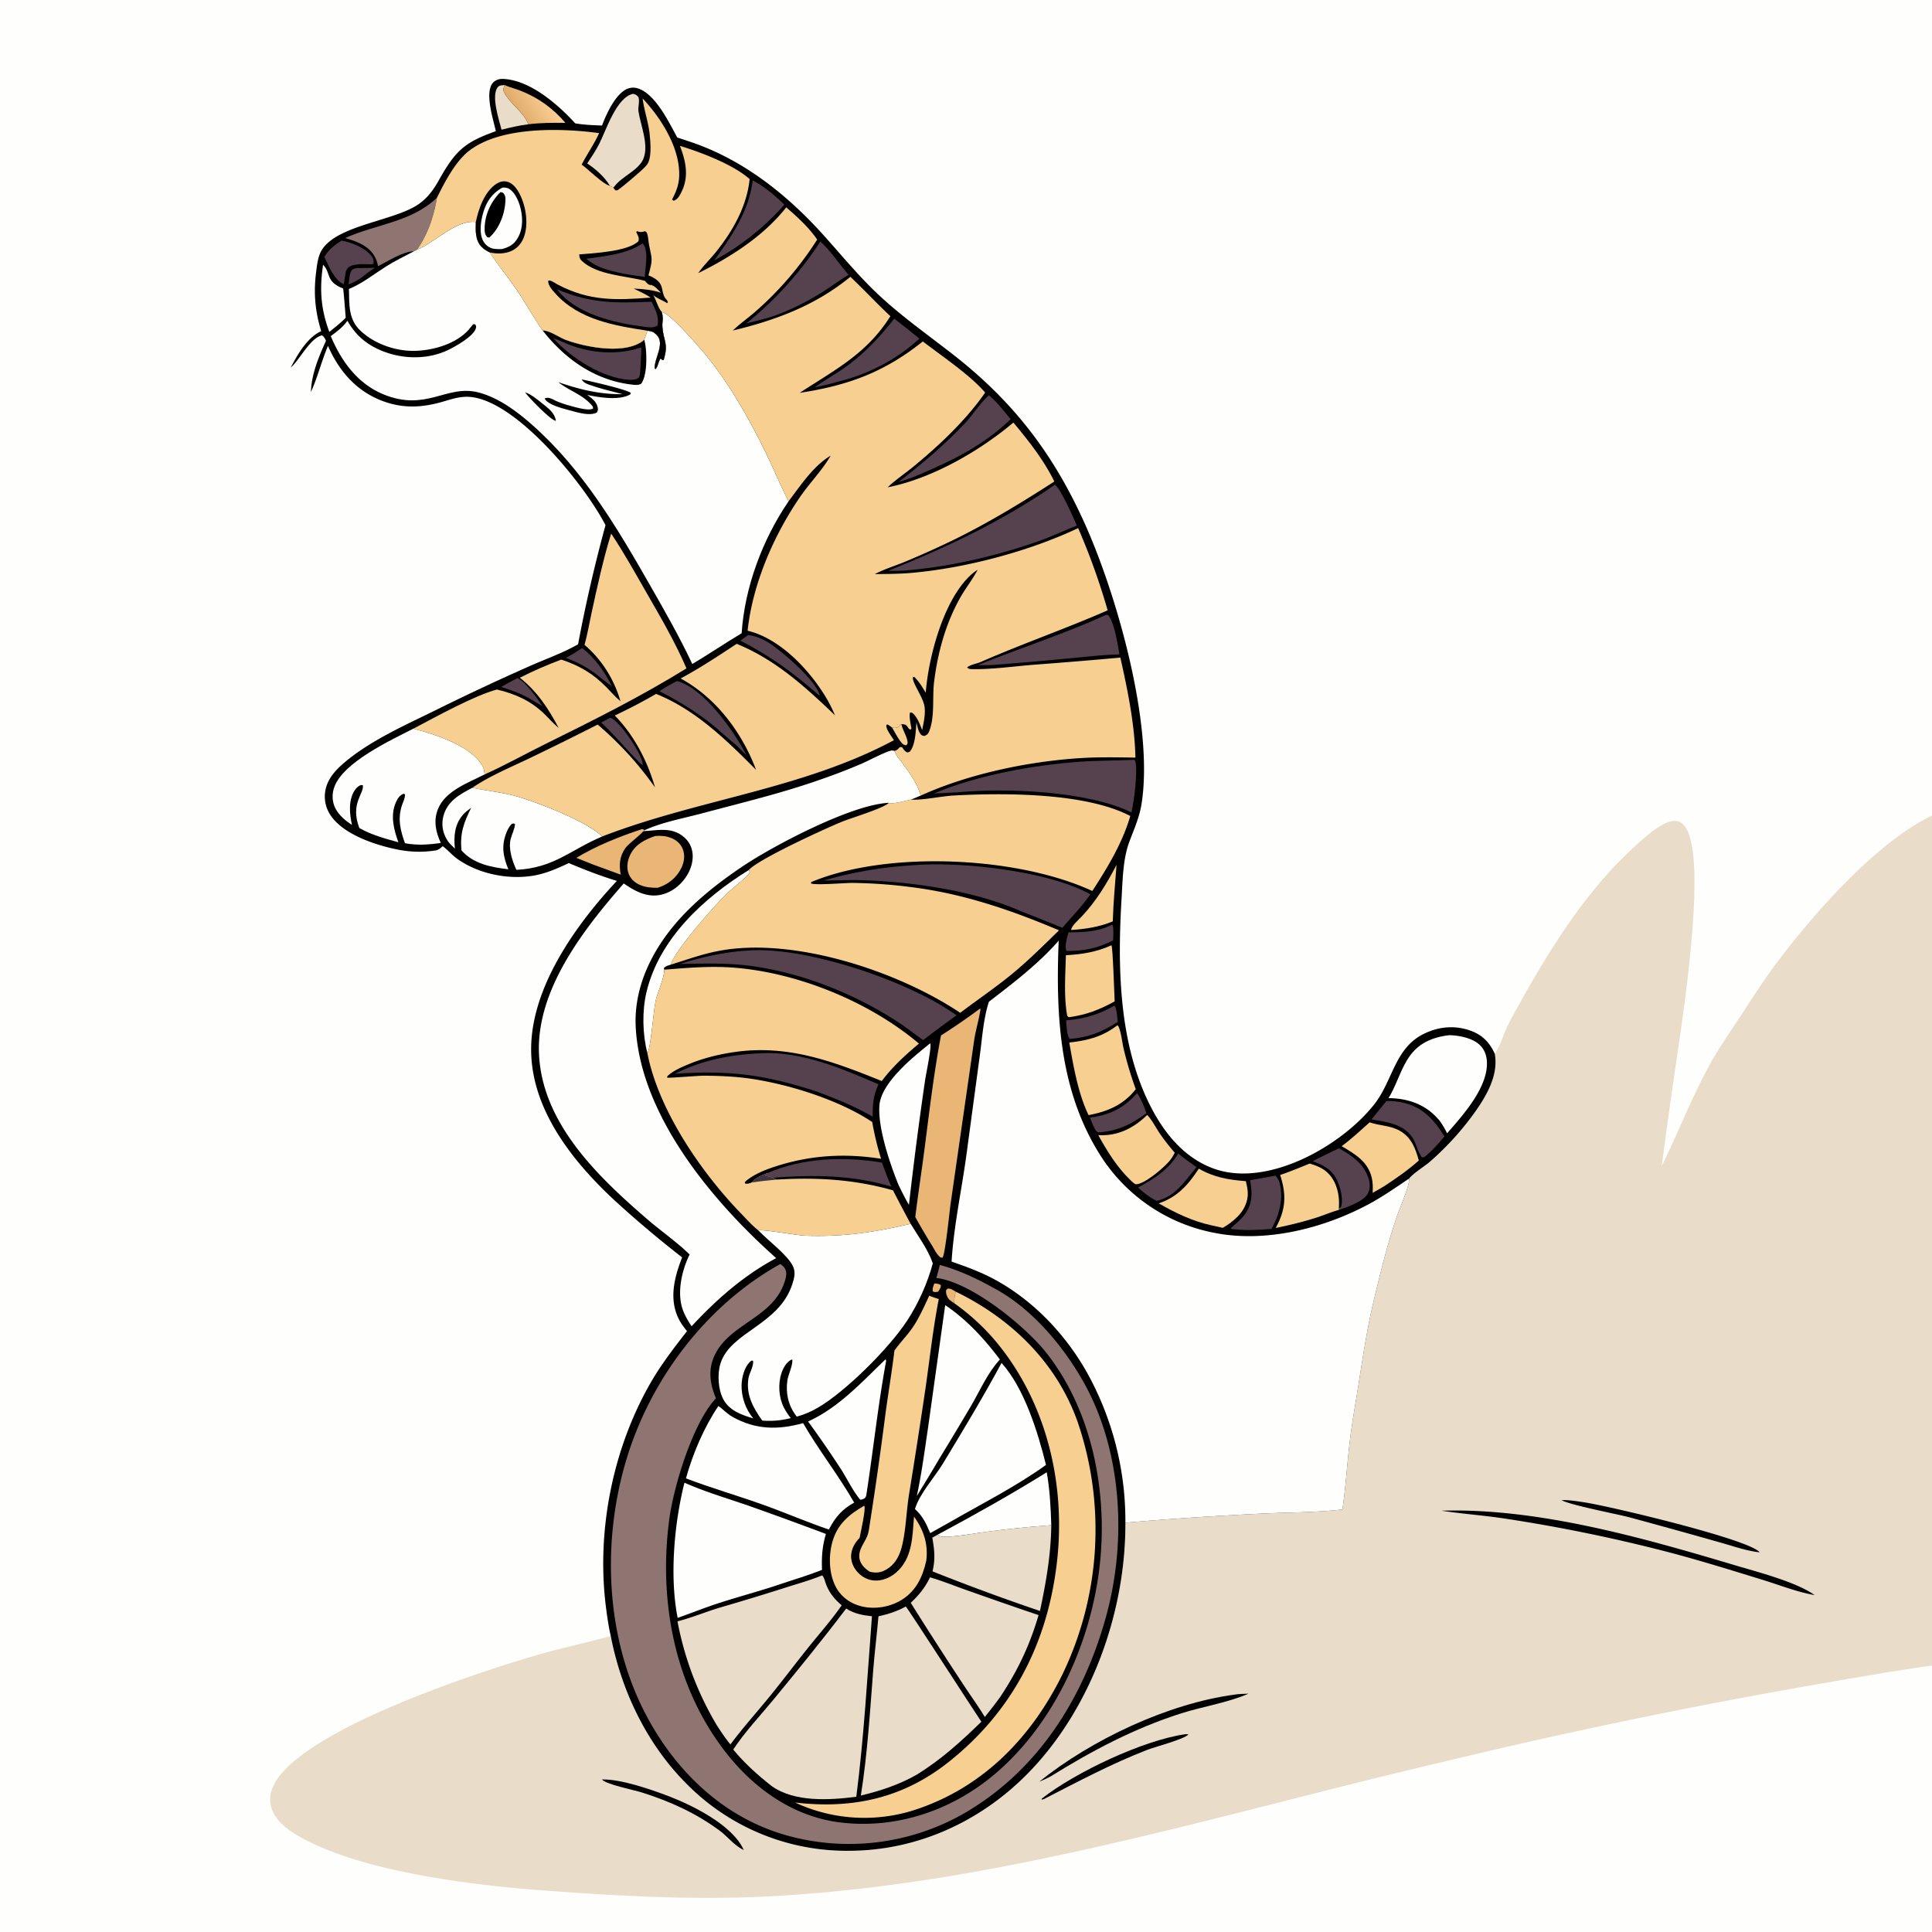 <svg version="1.1" xmlns="http://www.w3.org/2000/svg" style="display: block;" viewBox="0 0 2048 2048" width="1024" height="1024">
<rect x="0" y="0" width="2048" height="2048" fill="#808080" stroke="none"/>
<defs>
	<linearGradient id="Gradient1" gradientUnits="userSpaceOnUse" x1="551.675" y1="120.681" x2="577.325" y2="103.319">
		<stop class="stop0" offset="0" stop-opacity="1" stop-color="rgb(225,172,107)"/>
		<stop class="stop1" offset="1" stop-opacity="1" stop-color="rgb(249,206,147)"/>
	</linearGradient>
</defs>
<path transform="translate(0,0)" fill="rgb(254,254,252)" d="M 0 0 L 2048 0 L 2048 864.572 L 2048 1765.6 L 2048 2048 L 0 2048 L 0 0 z"/>
<path transform="translate(0,0)" fill="rgb(233,221,202)" d="M 1761.45 1236.17 C 1779.01 1200.52 1793.06 1163.81 1812.24 1128.81 C 1822.1 1110.81 1834.09 1093.63 1845.42 1076.51 C 1856.7 1059.46 1867.59 1042.02 1879.71 1025.55 C 1918.35 973.044 1988.26 892.784 2048 864.572 L 2048 1765.6 C 2007.15 1771.22 1966.48 1778.48 1925.85 1785.5 A 6231.27 6231.27 0 0 0 1527.49 1868.21 C 1289.33 1923.91 1053.8 1999.3 807.745 2010.57 C 731.02 2014.08 655.07 2009.72 578.594 2004.15 C 503.93 1998.73 394.901 1985.49 328.052 1952.5 C 312.7 1944.92 293.142 1933.91 287.702 1916.46 C 284.854 1907.32 286.774 1897.89 291.466 1889.73 C 324.425 1832.42 503.148 1773.79 568.399 1754.67 C 594.538 1747.01 621.211 1741.51 647.431 1734.28 C 658.665 1792.24 685.617 1848.7 727.568 1890.72 A 238.263 238.263 0 0 0 899.895 1961.91 C 971.498 1961.84 1038.2 1931.63 1088.38 1881.08 C 1156.23 1812.72 1193.37 1709.62 1192.95 1614.15 C 1240.85 1609.94 1289.38 1606.82 1337.41 1604.49 C 1365.71 1603.12 1394.92 1603.42 1423.02 1600.09 C 1426.6 1576.16 1427.98 1551.59 1430.89 1527.53 C 1433.31 1507.49 1436.95 1487.6 1440.08 1467.67 C 1444.79 1437.63 1449.28 1407.72 1456.38 1378.12 C 1463.4 1348.87 1470.6 1319.36 1480.24 1290.85 C 1483.43 1281.43 1494.09 1257.7 1493.81 1249.22 C 1498.69 1243.17 1509.69 1236.78 1515.95 1231.32 A 306.209 306.209 0 0 0 1564.51 1177.45 C 1576.68 1159.96 1588.46 1139.07 1584.55 1117.03 C 1589.94 1109.45 1593.01 1098.61 1596.88 1090.06 C 1600.46 1082.14 1604.84 1074.53 1609.04 1066.94 C 1641.83 1007.76 1680.05 946.093 1730.13 899.849 C 1739.49 891.198 1763.04 868.41 1776.92 870.268 C 1780.96 870.809 1783.73 872.883 1786.12 876.085 C 1811.68 910.382 1781.49 1092.43 1774.41 1142.34 A 7969.89 7969.89 0 0 0 1761.45 1236.17 z"/>
<path transform="translate(0,0)" fill="rgb(0,0,0)" d="M 1256.58 1838.34 C 1257.8 1838.18 1258.59 1838.35 1259.8 1838.57 C 1255.24 1843.73 1224.78 1851.56 1216.04 1854.95 C 1178.12 1869.65 1142.5 1888.66 1106.4 1907.19 L 1104.1 1907.66 L 1104.38 1906.57 C 1140.02 1878.58 1212.34 1844.45 1256.58 1838.34 z"/>
<path transform="translate(0,0)" fill="rgb(0,0,0)" d="M 638.124 1886.29 C 658.035 1885.83 689.199 1896.59 707.887 1903.68 C 733.535 1913.41 776.469 1934.44 788.415 1961.01 C 779.065 1957.15 771.279 1946.78 763.059 1940.7 C 737.73 1921.94 710.425 1909.6 680.499 1900.11 C 672.678 1897.62 641.745 1891.39 638.124 1886.29 z"/>
<path transform="translate(0,0)" fill="rgb(0,0,0)" d="M 1655.27 1590.27 C 1663.3 1589.85 1671.78 1591.4 1679.71 1592.58 C 1705.48 1596.42 1855.16 1631.9 1865.25 1645.51 C 1851.21 1644.08 1836.41 1638.64 1822.75 1634.9 A 7856.44 7856.44 0 0 0 1727.28 1608.43 C 1712.57 1604.59 1665.3 1595.63 1655.27 1590.27 z"/>
<path transform="translate(0,0)" fill="rgb(0,0,0)" d="M 1308.7 1796.36 C 1313.37 1795.53 1318.71 1795.65 1323.48 1795.34 C 1302.01 1804.82 1274.42 1809.1 1251.62 1816.39 C 1202.03 1832.25 1157.58 1855.82 1113.57 1883.14 C 1109.75 1885.27 1105.62 1886.91 1101.63 1888.68 C 1157.09 1844.07 1237.91 1805.9 1308.7 1796.36 z"/>
<path transform="translate(0,0)" fill="rgb(0,0,0)" d="M 1528.03 1601.42 C 1629.95 1598.21 1742.37 1630.34 1839.54 1659.35 C 1863.01 1666.35 1904.14 1676.89 1923.58 1690.87 C 1905.36 1687.71 1887 1680.42 1869.35 1674.98 C 1835.31 1664.49 1801.07 1653.82 1766.61 1644.83 A 1708.49 1708.49 0 0 0 1594.35 1609.62 C 1572.31 1606.32 1550.05 1604.74 1528.03 1601.42 z"/>
<path transform="translate(0,0)" fill="rgb(0,0,0)" d="M 525.626 139.068 C 522.818 127.057 518.82 114.217 518.666 101.831 C 518.605 96.968 519.454 90.291 523.41 86.875 C 526.471 84.233 529.945 83.46 533.927 83.686 C 562.412 85.303 591.494 110.786 609.756 130.756 C 619.115 132.357 628.7 132.736 638.173 133.057 C 642.637 121.152 651.108 102.686 662.082 95.662 C 665.988 93.163 670.641 92.234 675.163 93.424 C 694.411 98.487 709.085 129.754 717.953 145.774 C 725.918 148.371 733.917 150.935 741.748 153.916 C 792.615 173.277 835.785 208.165 871.991 248.177 C 891.29 269.505 908.99 291.363 929.94 311.192 C 955.376 335.266 983.843 355.062 1011.33 376.619 C 1074.85 426.421 1116.94 481.613 1150.03 555.319 C 1184.21 631.468 1223.26 768.955 1210.1 852.102 C 1207.82 866.531 1202.12 878.984 1197.07 892.517 C 1190.26 910.768 1190.03 933.741 1188.87 953.088 C 1184.68 1023.19 1185.84 1101.1 1216.33 1166.02 C 1231.04 1197.35 1253.17 1226.8 1286.83 1238.85 C 1343.87 1259.27 1421.92 1214.78 1456.71 1170.73 C 1476.83 1145.25 1478.31 1110.39 1510.45 1095.37 C 1526.16 1088.02 1543.01 1086.67 1559.39 1092.78 C 1571.83 1097.42 1579.08 1105.29 1584.55 1117.03 C 1588.46 1139.07 1576.68 1159.96 1564.51 1177.45 A 306.209 306.209 0 0 1 1515.95 1231.32 C 1509.69 1236.78 1498.69 1243.17 1493.81 1249.22 C 1494.09 1257.7 1483.43 1281.43 1480.24 1290.85 C 1470.6 1319.36 1463.4 1348.87 1456.38 1378.12 C 1449.28 1407.72 1444.79 1437.63 1440.08 1467.67 C 1436.95 1487.6 1433.31 1507.49 1430.89 1527.53 C 1427.98 1551.59 1426.6 1576.16 1423.02 1600.09 C 1394.92 1603.42 1365.71 1603.12 1337.41 1604.49 C 1289.38 1606.82 1240.85 1609.94 1192.95 1614.15 C 1193.37 1709.62 1156.23 1812.72 1088.38 1881.08 C 1038.2 1931.63 971.498 1961.84 899.895 1961.91 A 238.263 238.263 0 0 1 727.568 1890.72 C 685.617 1848.7 658.665 1792.24 647.431 1734.28 C 645.096 1724.02 643.568 1713.43 642.258 1702.99 C 632.169 1622.57 649.568 1534.89 690.326 1464.7 C 701.419 1445.6 714.752 1428.44 728.251 1411.02 C 724.281 1406.23 720.751 1401.26 718.27 1395.52 C 709.32 1374.8 715.329 1352.89 723.063 1332.87 A 1166.53 1166.53 0 0 1 651.397 1272.39 C 607.898 1231.98 564.938 1178.38 563.088 1116.52 C 561.07 1049.07 609.61 981.193 653.89 933.776 C 636.337 928.468 619.822 921.975 602.935 914.88 C 590.357 920.889 577.553 926.458 563.658 928.514 C 537.279 932.416 506.857 926.084 484.983 910.581 C 479.28 906.539 474.871 901.161 469.317 896.979 C 466.704 899.29 464.631 901.113 461.093 901.62 C 447.255 903.604 434.376 903.211 420.68 900.405 C 397.637 895.685 363.002 884.353 349.771 863.236 A 35.397 35.397 0 0 1 345.425 835.607 C 348.079 825.067 355.48 816.679 363.489 809.713 C 391.041 785.748 428.003 769.433 460.627 753.391 A 2548.11 2548.11 0 0 1 562.136 705.802 C 579.09 698.342 596.639 692.163 612.785 683.001 A 1602.01 1602.01 0 0 1 641.858 556.712 C 620.07 514.272 545.321 421.167 495.18 420.599 C 486.304 420.499 478.303 423.197 469.919 425.659 C 447.067 432.37 426.262 433.309 403.77 424.385 C 376.916 413.73 359.023 392.634 347.669 366.622 C 340.905 382.627 336.78 399.711 329.642 415.404 C 330.05 396.845 338.009 377.867 345.577 361.213 C 344.269 358.724 343.714 357.042 341.269 355.482 C 328.871 358.414 318.365 380.206 309.029 388.863 C 308.753 389.119 308.468 389.366 308.187 389.618 C 315.328 375.858 325.751 357.633 340.506 351.039 C 333.872 329.381 332.269 310.109 335.192 287.64 C 336.062 280.96 336.865 273.579 339.819 267.442 C 353.693 238.625 418.385 234.659 444.281 216.039 C 453.588 209.347 459.393 201.338 464.963 191.449 C 482.615 160.11 491.708 151.045 525.626 139.068 z"/>
<path transform="translate(0,0)" fill="rgb(234,182,118)" d="M 990.424 1360.47 C 992.99 1360.7 995.111 1360.72 997.312 1362.22 C 997.442 1365.27 996.054 1366.62 994.497 1369.2 C 992.239 1369.65 991.012 1370.04 988.886 1369 C 988.145 1365.69 989.368 1363.65 990.424 1360.47 z"/>
<path transform="translate(0,0)" fill="rgb(234,182,118)" d="M 1011.4 1381.36 C 1009.79 1380.28 1007.97 1379.19 1006.53 1377.89 C 1004.26 1375.81 1002.62 1371.59 1002.84 1368.5 C 1002.95 1367.03 1003.57 1366.9 1004.57 1365.98 C 1007.88 1365.69 1010.43 1367.66 1013.2 1369.24 C 1011.96 1373.36 1011.58 1377.07 1011.4 1381.36 z"/>
<path transform="translate(0,0)" fill="rgb(246,207,145)" d="M 945.628 771.223 C 946.582 771.389 948.12 771.703 949.055 771.644 C 952.265 771.442 953.423 769.654 955.494 767.575 L 955.969 769.442 C 957.371 774.776 962.878 783.329 961.987 788.472 L 960.58 790.09 C 958.076 789.788 956.994 788.955 955.38 786.975 C 951.624 782.369 948.645 776.365 945.628 771.223 z"/>
<path transform="translate(0,0)" fill="rgb(85,66,78)" d="M 377.101 284.389 C 383.845 283.968 390.686 284.053 397.446 283.929 C 392.215 287.042 387.5 290.908 382.701 294.635 C 378.415 297.588 374.289 299.53 369.503 301.449 C 370.226 297.519 370.18 292.015 371.772 288.392 C 373.155 285.244 374.003 285.396 377.101 284.389 z"/>
<path transform="translate(0,0)" fill="rgb(85,66,78)" d="M 548.395 718.798 C 556.53 722.014 569.939 740.731 575.004 748.457 C 571.195 746.409 567.486 744.105 563.745 741.931 C 553.6 735.629 542.664 731.773 531.336 728.214 C 536.885 724.875 542.708 721.901 548.395 718.798 z"/>
<path transform="translate(0,0)" fill="rgb(85,66,78)" d="M 617.015 686.957 C 630.776 697.267 640.924 712.249 648.649 727.414 L 639.459 720.708 C 626.648 709.736 615.656 703.345 599.929 697.354 C 605.906 694.3 611.417 690.64 617.015 686.957 z"/>
<path transform="translate(0,0)" fill="rgb(85,66,78)" d="M 646.923 760.837 C 650.968 762.138 655.961 767.924 658.901 771.198 C 665.31 778.334 681.87 802.131 681.309 811.248 L 678.931 809.369 C 664.569 795.238 652.186 779.667 637.225 765.893 L 646.923 760.837 z"/>
<path transform="translate(0,0)" fill="rgb(233,221,202)" d="M 531.648 137.506 C 529.018 127.093 520.398 101.515 527.588 92.479 C 529.485 90.095 532.264 90.466 535.003 90.204 C 534.096 92.894 532.864 94.518 534.166 97.237 C 540.371 110.191 554.698 118.033 560.083 131.741 C 550.471 132.971 541.021 135.09 531.648 137.506 z"/>
<path transform="translate(0,0)" fill="rgb(85,66,78)" d="M 793.094 673.178 C 801.204 674.163 808.09 677.139 814.951 681.42 C 828.742 690.025 865.343 721.592 869.028 737.199 L 867.231 736.239 C 838.591 711.399 818.494 696.863 784.881 679.05 L 793.094 673.178 z"/>
<path transform="translate(0,0)" fill="rgb(85,66,78)" d="M 1178.96 980.201 C 1180.97 982.301 1179.98 993.655 1179.93 996.918 C 1162.94 1005.27 1149.99 1008.01 1131.01 1008.08 L 1130.12 1007.3 C 1128.65 1001.6 1131.19 993.971 1132.61 988.352 C 1149.48 988.189 1163.57 987.863 1178.96 980.201 z"/>
<path transform="translate(0,0)" fill="rgb(85,66,78)" d="M 1181.22 1066.03 C 1181.28 1066.06 1181.35 1066.07 1181.39 1066.11 C 1183.89 1068.7 1184.33 1079.26 1184.9 1083.23 C 1167.64 1094.13 1154.45 1099.53 1134.06 1101.35 C 1130.54 1097.57 1130.68 1086.75 1130.1 1081.59 C 1148.81 1080.19 1164.98 1075.56 1181.22 1066.03 z"/>
<path transform="translate(0,0)" fill="rgb(85,66,78)" d="M 1205.47 1158.72 C 1209.54 1165.11 1213.02 1172.92 1215.27 1180.15 C 1198.15 1192.26 1185.85 1198.6 1164.76 1200.39 L 1162.5 1199.49 C 1159.15 1194.99 1157.47 1189.88 1155.5 1184.67 C 1176.16 1182.19 1191.64 1174.36 1205.47 1158.72 z"/>
<path transform="translate(0,0)" fill="rgb(254,254,252)" d="M 342.409 280.69 C 351.216 289.006 344.44 298.368 363.783 305.877 C 364.941 316.129 365.62 326.468 366.492 336.75 C 364.236 339.262 361.576 341.47 359.069 343.732 L 349.092 351.853 C 339.921 327.157 338.677 306.747 342.409 280.69 z"/>
<path transform="translate(0,0)" fill="url(#Gradient1)" d="M 535.003 90.204 L 536.675 90.922 C 541.306 92.867 546.251 94.001 550.941 95.826 C 570.511 103.439 585.622 114.347 599.361 130.205 C 586.371 130.133 572.983 130.083 560.083 131.741 C 554.698 118.033 540.371 110.191 534.166 97.237 C 532.864 94.518 534.096 92.894 535.003 90.204 z"/>
<path transform="translate(0,0)" fill="rgb(85,66,78)" d="M 362.062 255.031 C 372.749 256.949 386.831 262.536 393.827 271.432 C 395.908 274.078 396.379 276.231 395.941 279.596 C 394.128 280.314 394.854 280.238 392.961 280.19 C 387.736 280.06 382.494 279.688 377.296 280.522 C 373.474 281.136 369.813 282.072 367.668 285.531 C 367.328 286.08 367.019 286.648 366.694 287.206 L 364.37 301.436 C 353.53 295.798 349.005 282.739 343.818 272.27 C 348.763 264.33 354.324 259.954 362.062 255.031 z"/>
<path transform="translate(0,0)" fill="rgb(234,182,118)" d="M 680.437 878.936 C 681.542 878.914 680.742 878.881 682.772 879.544 C 681.943 883.118 666.556 893.875 662.965 898.935 C 656.756 907.684 656.066 916.939 657.99 927.196 L 628.71 916.46 L 610.967 909.357 C 632.534 896.335 656.576 886.812 680.437 878.936 z"/>
<path transform="translate(0,0)" fill="rgb(246,207,145)" d="M 1183.59 916.759 C 1182.09 936.74 1180.17 956.644 1179.61 976.683 C 1165.19 982.665 1151.07 984.775 1135.57 985.839 C 1135.06 982.206 1143.83 974.453 1146.41 971.752 C 1161.79 955.633 1173.36 936.415 1183.59 916.759 z"/>
<path transform="translate(0,0)" fill="rgb(85,66,78)" d="M 1248.98 1222.77 C 1255.05 1227.97 1261.89 1232.51 1268.35 1237.23 C 1256.25 1251.66 1245.98 1268.48 1226.21 1272.96 C 1218.84 1269.5 1212.33 1264.28 1206.3 1258.88 C 1223.65 1249.48 1238.6 1240.09 1248.98 1222.77 z"/>
<path transform="translate(0,0)" fill="rgb(85,66,78)" d="M 717.766 721.972 A 58.34 58.34 0 0 1 719.321 722.438 C 747.229 731.339 778.031 774.855 791.255 800.497 L 779.909 789.4 C 771.18 782.459 763.136 774.603 754.399 767.631 C 737.152 753.87 718.619 742.752 699.043 732.675 C 705.175 728.792 711.2 725.079 717.766 721.972 z"/>
<path transform="translate(0,0)" fill="rgb(85,66,78)" d="M 1419.33 1217.29 C 1433 1224.86 1445.77 1233.5 1450.74 1249.32 C 1452.39 1254.6 1452.58 1260.16 1449.96 1265.18 C 1445.51 1273.69 1428.08 1279.57 1419.3 1282.57 L 1419.18 1280.64 L 1421.36 1279.75 C 1424.44 1271.83 1420.94 1258.98 1417.52 1251.51 C 1412.14 1239.75 1402.93 1235.14 1391.44 1230.9 C 1400.7 1226.3 1409.91 1221.54 1419.33 1217.29 z"/>
<path transform="translate(0,0)" fill="rgb(85,66,78)" d="M 1351.18 1246.35 L 1352.18 1246.41 C 1354.34 1248.83 1355.63 1250.97 1356.49 1254.13 C 1360.89 1270.56 1355.93 1288.34 1347.87 1302.74 C 1334.87 1303.68 1322.22 1304.55 1309.21 1303.12 C 1307.24 1303 1306.14 1303.27 1304.49 1302.11 C 1309.66 1297.21 1315.46 1293.06 1319.64 1287.21 C 1328 1275.51 1327.57 1264.41 1325.15 1251.02 C 1333.85 1249.66 1342.52 1247.94 1351.18 1246.35 z"/>
<path transform="translate(0,0)" fill="rgb(85,66,78)" d="M 797.945 191.269 C 810.516 197.901 821.314 207.102 831.456 216.96 C 815.407 235.203 798.648 249.521 778.606 263.141 C 771.632 267.792 764.404 271.931 757.132 276.089 C 776.06 249.689 793.765 224.249 797.945 191.269 z"/>
<path transform="translate(0,0)" fill="rgb(85,66,78)" d="M 1469.59 1167.31 C 1475.76 1166.75 1482.48 1167.73 1488.49 1169.2 C 1508.85 1174.17 1520.59 1187.52 1531.15 1204.68 C 1525.38 1211.74 1519.41 1218.34 1512.57 1224.39 C 1510.54 1225.94 1510.02 1226.94 1507.35 1226.88 C 1502.35 1220.82 1501.51 1212.03 1497.05 1205.56 C 1487.15 1191.21 1469.56 1189.31 1453.87 1186.66 C 1458.97 1180.11 1464.33 1173.74 1469.59 1167.31 z"/>
<path transform="translate(0,0)" fill="rgb(85,66,78)" d="M 813.9 1243.38 C 851.064 1227.18 895.296 1225.73 934.888 1232.4 C 938.038 1240.98 941.158 1249.52 944.908 1257.87 C 903.444 1245.39 861.858 1245.2 819.044 1248.45 C 816.847 1247.6 817.705 1247.84 815.509 1247.33 L 811.203 1246.34 L 813.9 1243.38 z"/>
<path transform="translate(0,0)" fill="rgb(85,66,78)" d="M 947.931 337.805 A 1261.57 1261.57 0 0 1 974.603 358.937 C 950.732 381.076 919.782 397.029 888.217 404.571 C 880.145 407.085 871.875 408.802 863.629 410.633 C 873.164 403.595 883.78 397.764 893.559 390.999 C 915.069 376.12 931.837 358.221 947.931 337.805 z"/>
<path transform="translate(0,0)" fill="rgb(254,254,252)" d="M 686.246 1116.24 C 681.098 1096.53 680.54 1071.87 685.226 1051.98 C 698.606 995.224 745.951 951.821 793.79 922.245 L 794.903 924.575 C 793.114 929.03 774.466 943.163 769.727 947.928 C 756.317 961.41 716.924 1005.6 710.843 1022.64 C 707.91 1023.64 705.816 1023.92 703.703 1026.24 L 704.192 1027.91 C 703.687 1038.63 697.646 1049.9 695.132 1060.43 C 692.604 1071.02 690.103 1110.71 686.246 1116.24 z"/>
<path transform="translate(0,0)" fill="rgb(234,182,118)" d="M 694.685 886.172 C 700.651 885.716 705.822 886.094 711.45 888.281 C 717.119 890.484 721.675 894.581 723.865 900.332 C 726.389 906.958 725.199 914.128 722.123 920.349 C 716.992 930.724 708.101 937.669 697.208 941.081 C 690.651 941.175 684.631 940.714 678.48 938.114 C 672.984 935.792 668.514 931.805 666.367 926.16 C 663.975 919.871 665.01 912.633 667.8 906.652 C 673.1 895.291 683.393 889.965 694.685 886.172 z"/>
<path transform="translate(0,0)" fill="rgb(85,66,78)" d="M 1048.26 419.015 C 1057 426.095 1064.17 435.752 1071.3 444.413 C 1041.03 473.33 1009.35 488.233 971.247 504.456 C 965.151 507.02 958.806 508.914 952.514 510.928 C 977.089 492.031 1001.49 471.457 1022.74 448.841 C 1031.65 439.354 1038.61 427.717 1048.26 419.015 z"/>
<path transform="translate(0,0)" fill="rgb(143,117,114)" d="M 463.191 209.585 C 459.722 229.648 453.702 247.924 441.986 264.752 L 438.904 266.321 C 427.321 266.38 411.184 276.935 400.764 282.156 C 400.126 279.027 399.261 275.887 397.804 273.03 C 391.446 260.56 378.446 255.982 365.933 252.316 C 399.047 237.454 436.013 235.586 463.191 209.585 z"/>
<path transform="translate(0,0)" fill="rgb(85,66,78)" d="M 869.58 256.098 C 880.808 265.998 889.582 280.039 899.595 291.311 C 891.251 296.14 883.387 302.094 875.282 307.35 C 856.619 319.45 837.331 329.244 816.221 336.295 A 951.708 951.708 0 0 1 791.097 342.878 A 374.877 374.877 0 0 0 869.58 256.098 z"/>
<path transform="translate(0,0)" fill="rgb(246,207,145)" d="M 1388.34 1233.42 C 1396.86 1236.09 1403.76 1238.73 1409.71 1245.7 C 1417.69 1255.05 1420.27 1268.66 1419.18 1280.64 L 1419.3 1282.57 C 1411.45 1284.65 1403.57 1288.12 1395.77 1290.62 C 1381.42 1295.22 1367.04 1298.71 1352.27 1301.71 A 116.043 116.043 0 0 0 1353.39 1299.63 C 1363.32 1280.5 1363.47 1265.74 1357.03 1245.5 C 1367.65 1241.98 1377.98 1237.61 1388.34 1233.42 z"/>
<path transform="translate(0,0)" fill="rgb(246,207,145)" d="M 1216 1181.9 C 1221.01 1186.76 1225.22 1195.34 1229.24 1201.25 C 1234.2 1208.56 1239.55 1215.24 1245.3 1221.94 C 1243.99 1224.34 1242.65 1226.73 1241.04 1228.95 C 1235.4 1236.72 1214.02 1254.75 1204.65 1255.36 C 1202.98 1255.47 1201.49 1253.74 1200.22 1252.76 C 1184.78 1238.44 1174.36 1221.51 1164.22 1203.3 A 87.061 87.061 0 0 0 1168.26 1203.39 C 1186.95 1203.35 1203.01 1194.8 1216 1181.9 z"/>
<path transform="translate(0,0)" fill="rgb(246,207,145)" d="M 1178.17 1002.01 C 1179.74 1004.23 1181.18 1055.17 1181.6 1061.51 C 1165.16 1070.49 1151.62 1075.77 1133.01 1078.31 L 1131.35 1077.02 C 1127.51 1057.74 1129.34 1032.32 1129.92 1012.58 C 1147.15 1011.59 1162.38 1009.23 1178.17 1002.01 z"/>
<path transform="translate(0,0)" fill="rgb(246,207,145)" d="M 1451.86 1189.75 C 1462.47 1193.4 1473.54 1192.89 1483.71 1198.6 C 1496.14 1205.57 1500.39 1217.25 1504 1230.19 C 1492.83 1240.21 1480.51 1248.68 1468.03 1256.97 C 1463.81 1259.6 1459.38 1261.99 1455.07 1264.48 C 1455.34 1259.02 1455.4 1253.72 1454.1 1248.37 C 1449.9 1231.08 1436.41 1223.42 1422.22 1214.99 C 1432.67 1207.28 1442.19 1198.4 1451.86 1189.75 z"/>
<path transform="translate(0,0)" fill="rgb(85,66,78)" d="M 1172.5 651.776 L 1174.85 652.061 C 1181.49 660.794 1184.73 682.793 1186.65 693.686 C 1169.75 694.054 1152.57 696.138 1135.73 697.677 A 4401.49 4401.49 0 0 1 1054.24 704.759 C 1048.42 705.228 1042.39 704.999 1036.54 705.066 C 1081.61 686.911 1128.3 671.896 1172.5 651.776 z"/>
<path transform="translate(0,0)" fill="rgb(233,221,202)" d="M 622.465 173.259 C 626.991 166.48 631.538 159.685 635.238 152.41 C 642.613 137.911 653.371 103.33 670.99 99.434 C 674.092 100.158 674.414 100.492 676.68 102.769 C 678.474 107.17 676.074 113.271 676.8 118.064 C 679.04 132.834 688.177 153.696 681.932 168.493 C 676.876 180.472 660.059 186.548 651.827 196.969 C 651.487 197.399 651.135 197.819 650.792 198.247 C 650.587 198.505 650.386 198.766 650.184 199.025 C 649.02 198.082 647.779 197.551 646.442 196.893 C 641.088 187.698 631.314 179.069 622.465 173.259 z"/>
<path transform="translate(0,0)" fill="rgb(246,207,145)" d="M 1270.8 1238.81 C 1286.98 1248.12 1302.2 1250.63 1320.65 1252.08 C 1322.28 1258.81 1323.56 1264.97 1321.98 1271.88 C 1318.83 1285.63 1307.76 1294.7 1296.24 1301.58 L 1284.03 1298.85 C 1264.19 1294.66 1245.76 1285.59 1228.26 1275.62 C 1248.08 1269.02 1259.66 1255.86 1270.8 1238.81 z"/>
<path transform="translate(0,0)" fill="rgb(254,254,252)" d="M 994.108 1626.74 C 1033.34 1605.72 1071.76 1584.15 1109.59 1560.68 C 1112.88 1579.2 1113.82 1598 1114.41 1616.76 C 1091.83 1618.35 1069.04 1620.72 1046.59 1623.63 C 1033.14 1625.37 1019.51 1628.1 1005.99 1628.88 C 1002.97 1629.05 997.229 1629.71 994.811 1627.5 C 994.556 1627.26 994.343 1626.99 994.108 1626.74 z"/>
<path transform="translate(0,0)" fill="rgb(246,207,145)" d="M 1184.51 1086.8 C 1185.18 1087.47 1185.4 1087.6 1185.86 1088.58 C 1188.46 1094.09 1189.63 1105.79 1191.27 1112.39 A 382.984 382.984 0 0 0 1203.96 1154.56 C 1191.1 1171.13 1174.03 1178.36 1153.92 1182.05 C 1142.76 1158.98 1137.9 1130.24 1133.49 1105.12 C 1152.96 1102.96 1168.71 1098.98 1184.51 1086.8 z"/>
<path transform="translate(0,0)" fill="rgb(254,254,252)" d="M 986.016 1105.99 C 986.061 1106.04 986.124 1106.08 986.151 1106.14 C 987.66 1109.54 981.695 1138.19 980.701 1144.57 A 4188.9 4188.9 0 0 0 963.516 1277.21 C 959.483 1270.39 956.018 1263.38 952.567 1256.25 C 943.779 1234.91 930.092 1194.79 932.273 1171.25 C 934.495 1147.26 968.199 1120.22 986.016 1105.99 z"/>
<path transform="translate(0,0)" fill="rgb(246,207,145)" d="M 916.054 1596.14 L 916.3 1596.38 C 917.894 1600.06 912.156 1625.07 911.225 1630.24 C 906.691 1634.86 903.562 1639.99 902.466 1646.46 C 901.419 1652.64 903.398 1659.09 907.061 1664.09 C 911.583 1670.26 918.294 1674.56 925.974 1675.34 C 934.611 1676.22 943.306 1672.63 949.787 1667.07 C 967.423 1651.95 967.152 1628.76 968.896 1607.56 C 979.076 1621.95 984.138 1636.6 981.877 1654.45 C 978.116 1671.09 971.513 1685.82 956.54 1695.46 C 944.211 1703.4 928.039 1706.25 913.733 1702.91 C 902.511 1700.3 892.661 1693.78 886.834 1683.72 C 878.663 1669.62 878.067 1649.89 882.361 1634.44 C 887.545 1615.78 900.063 1605.36 916.054 1596.14 z"/>
<path transform="translate(0,0)" fill="rgb(85,66,78)" d="M 807.546 1116.43 C 849.528 1114.39 893.376 1132.95 931.246 1149.43 C 925.655 1161.24 925.036 1170.87 925.075 1183.72 C 906.319 1172.86 886.589 1164.91 866.363 1157.3 C 811.177 1139.11 773.039 1134.24 715.368 1138.25 C 744.803 1123.48 774.875 1117.89 807.546 1116.43 z"/>
<path transform="translate(0,0)" fill="rgb(254,254,252)" d="M 938.639 1441 C 939.094 1441.36 939.138 1442.05 939.349 1442.59 C 930.663 1489.71 925.701 1537.21 918.386 1584.51 C 918.166 1585.93 917.732 1586.82 916.895 1587.98 C 914.937 1589.08 914.169 1589.68 911.872 1589.74 C 904.28 1580.72 898.432 1568.5 892.124 1558.42 A 1094.3 1094.3 0 0 0 856.575 1506.83 C 889.045 1492.14 913.319 1465.27 938.639 1441 z"/>
<path transform="translate(0,0)" fill="rgb(85,66,78)" d="M 1118.19 513.894 C 1124.22 517.435 1138.14 549.414 1141.52 557.172 C 1128.36 562.156 1115.75 568.364 1102.46 573.096 C 1059.1 588.537 1010.78 599.983 964.889 604.269 C 957.144 605.231 949.42 605.252 941.632 605.03 C 1004 580.116 1062.79 552.279 1118.19 513.894 z"/>
<path transform="translate(0,0)" fill="rgb(85,66,78)" d="M 1202.07 805.425 L 1203.28 806.21 C 1206.55 816.373 1201.93 850.462 1199.4 861.209 C 1153.29 838.543 1066.64 835.024 1015.93 839.831 C 1007.27 840.161 998.631 840.876 989.964 841.17 C 1035.24 821.855 1095.7 810.892 1144.76 807.468 C 1163.87 806.134 1182.96 806.36 1202.07 805.425 z"/>
<path transform="translate(0,0)" fill="rgb(254,254,252)" d="M 1536.21 1097.34 C 1546.13 1097.52 1558.82 1099.98 1566.79 1106.14 C 1572.55 1110.59 1575.51 1117.1 1576.1 1124.27 C 1578.4 1151.69 1550.79 1182.14 1533.98 1201.34 C 1531.55 1196.4 1528.98 1192.04 1525.75 1187.58 A 118.964 118.964 0 0 0 1521.04 1182.57 C 1507.83 1169.49 1490.03 1164.13 1471.85 1164.08 C 1480.9 1149.45 1485.09 1131.65 1495.44 1118.05 C 1505.58 1104.75 1520.21 1099.21 1536.21 1097.34 z"/>
<path transform="translate(0,0)" fill="rgb(254,254,252)" d="M 1001.95 1383.49 C 1024.58 1398.65 1043.71 1419.48 1059.95 1441.16 C 1047.32 1454.75 1039.09 1473.48 1029.79 1489.52 A 3622.05 3622.05 0 0 1 995.605 1546.44 C 987.954 1559.72 979.844 1572.77 971.87 1585.86 C 976.937 1562.16 980.122 1538.05 983.673 1514.08 L 1001.95 1383.49 z"/>
<path transform="translate(0,0)" fill="rgb(85,66,78)" d="M 795.482 1007.44 C 856.012 1003.9 963.916 1040.04 1013.98 1076.33 A 1116.65 1116.65 0 0 0 978.482 1102.61 A 863.793 863.793 0 0 0 955.758 1085.96 C 907.967 1053.92 847.848 1029.72 790.558 1023.28 C 767.071 1020.65 744.063 1021.38 720.513 1021.87 C 745.253 1014.12 769.53 1008.82 795.482 1007.44 z"/>
<path transform="translate(0,0)" fill="rgb(85,66,78)" d="M 965.764 917.389 C 1016.51 912.61 1111.74 923.179 1155.79 948.048 C 1147.06 960.587 1136.17 971.961 1126.11 983.443 A 3194.81 3194.81 0 0 0 1082.26 965.955 C 1033.56 944.332 968.11 934.851 915.145 933.058 C 901.134 932.584 887.132 933.351 873.119 933.365 C 903.747 924.591 933.98 919.351 965.764 917.389 z"/>
<path transform="translate(0,0)" fill="rgb(233,221,202)" d="M 1114.41 1616.76 C 1114.01 1648.07 1108.89 1677.15 1102.4 1707.69 A 2305.2 2305.2 0 0 1 988.492 1665.72 C 991.637 1652.91 990.55 1642.75 988.268 1629.98 L 994.108 1626.74 C 994.343 1626.99 994.556 1627.26 994.811 1627.5 C 997.229 1629.71 1002.97 1629.05 1005.99 1628.88 C 1019.51 1628.1 1033.14 1625.37 1046.59 1623.63 C 1069.04 1620.72 1091.83 1618.35 1114.41 1616.76 z"/>
<path transform="translate(0,0)" fill="rgb(234,182,118)" d="M 1038.9 1069.13 L 1039.37 1069.77 C 1037.76 1080.7 1034.36 1091.54 1032.67 1102.6 L 1007.68 1276.04 C 1006.48 1284.47 1002.01 1329.69 999.108 1333.19 L 997.007 1332.99 C 993.002 1329.78 990.685 1324.87 988.095 1320.51 A 751.8 751.8 0 0 1 970.241 1290.1 C 973.225 1265.51 977.066 1240.99 980.229 1216.42 C 985.331 1176.78 990.012 1136.92 997.487 1097.64 A 703.365 703.365 0 0 0 1038.9 1069.13 z"/>
<path transform="translate(0,0)" fill="rgb(254,254,252)" d="M 482.201 899.498 C 478.991 896.504 475.749 893.57 473.533 889.726 C 468.939 881.756 467.705 873.104 470.257 864.251 C 474.702 848.835 487.521 842.03 500.699 835.07 C 515.187 838.123 530.093 839.613 544.416 843.284 C 565.221 848.616 622.92 870.745 638.295 886.726 C 604.811 900.819 587.219 920.117 547.437 922.064 C 543.071 912.978 538.756 899.604 541.29 889.531 C 542.655 884.102 545.555 879.075 545.932 873.442 C 543.769 872.637 544.241 872.824 542.294 873.547 C 540.019 875.989 538.639 878.308 537.337 881.394 C 531.187 895.977 533.071 907.286 538.871 921.502 C 520.586 919.217 501.889 915.877 489.174 901.404 C 487.452 883.142 491.592 872.204 499.465 856.277 C 496.295 858.599 493.042 860.951 490.498 863.978 C 481.758 874.377 480.926 886.599 482.201 899.498 z"/>
<path transform="translate(0,0)" fill="rgb(246,207,145)" d="M 985.044 1373.51 C 988.281 1374.9 991.809 1375.9 995.141 1377.07 C 989.067 1408.18 985.597 1440.17 981.095 1471.56 A 8094.91 8094.91 0 0 1 963.447 1585.22 C 960.847 1602.04 960.399 1619.47 956.802 1636.07 C 954.436 1646.99 950.104 1657.3 940.151 1663.36 C 934 1667.11 928.79 1667.77 921.901 1666.04 C 919.096 1664.12 916.477 1662.18 914.415 1659.44 C 911.695 1655.81 910.506 1652.05 910.963 1647.52 C 911.661 1640.61 917.117 1634.1 919.552 1627.59 C 921.085 1623.49 921.462 1618.79 922.165 1614.48 A 4047.45 4047.45 0 0 0 938.584 1498.98 C 941.653 1476.5 945.382 1454.17 948.151 1431.64 C 953.619 1423.86 960.35 1416.98 965.955 1409.3 C 973.699 1398.69 979.435 1385.36 985.044 1373.51 z"/>
<path transform="translate(0,0)" fill="rgb(233,221,202)" d="M 985.839 1672.06 C 998.83 1675.78 1011.36 1680.93 1024.1 1685.42 C 1049.64 1694.41 1075.25 1703.48 1100.92 1712.06 C 1091.6 1744.11 1078.67 1771.27 1060.11 1799.08 C 1054.93 1806.27 1049.47 1813.18 1043.93 1820.1 C 1036.98 1808.54 1028.85 1797.44 1021.45 1786.14 A 4363.97 4363.97 0 0 1 965.425 1699.05 C 974.175 1690.79 980.63 1682.95 985.839 1672.06 z"/>
<path transform="translate(0,0)" fill="rgb(254,254,252)" d="M 1061.69 1444.78 C 1085.72 1471.37 1100.2 1518.15 1108.79 1552.87 C 1076.46 1576.18 1039.94 1594.4 1005.47 1614.32 L 986.062 1625.17 C 981.771 1615.05 978.225 1607.15 969.863 1599.63 C 975.19 1582.66 990.342 1566.56 999.673 1551.2 C 1020.97 1516.16 1042.19 1480.85 1061.69 1444.78 z"/>
<path transform="translate(0,0)" fill="rgb(254,254,252)" d="M 438.199 772.412 C 460.734 778.298 498.559 790.171 511.18 811.375 C 512.473 813.548 512.942 815.534 513.31 817.997 C 513.396 818.572 513.493 819.146 513.574 819.722 C 513.63 820.117 513.671 820.514 513.719 820.91 C 496.255 829.822 471.917 838.297 464.209 857.793 C 459.302 870.204 461.952 881.929 467.272 893.565 C 454.347 895.446 442.195 896.272 429.282 893.865 C 424.33 880.012 421.279 867.809 426.224 853.239 C 427.444 849.643 429.503 845.919 429.28 842.067 L 427.823 841.36 C 423.606 843.094 421.517 846.377 419.701 850.426 C 413.493 864.263 417.427 879.354 422.314 892.836 C 408.249 888.966 393.625 885.011 380.904 877.711 C 370.923 851.56 386.219 841.286 384.616 832.367 L 382.581 832.15 C 379.585 833.391 377.67 835.21 375.908 837.904 C 369.06 848.371 370.601 862.96 373.075 874.482 C 366.104 869.836 359.322 864.398 355.473 856.764 C 351.95 849.774 351.732 841.793 354.318 834.461 C 363.593 808.166 413.795 784.814 438.199 772.412 z"/>
<path transform="translate(0,0)" fill="rgb(254,254,252)" d="M 761.513 1490.44 C 766.719 1493.95 770.504 1498.57 776.277 1501.82 C 800.924 1515.71 824.728 1515.95 851.339 1508.58 C 867.954 1537.43 888.849 1563.77 905.447 1592.79 C 892.173 1600.25 885.597 1608.19 878.623 1621.38 C 854.77 1613.28 831.693 1603.19 807.979 1594.75 C 781.181 1585.2 753.715 1577.29 727.141 1567.15 C 734.363 1540.96 746.315 1512.98 761.513 1490.44 z"/>
<path transform="translate(0,0)" fill="rgb(254,254,252)" d="M 725.551 1571.72 C 747.021 1581.25 770.31 1588.15 792.547 1595.78 A 4316.01 4316.01 0 0 1 875.522 1626.05 C 871.638 1638.9 870.821 1650.75 871.388 1664.11 C 856.722 1669.97 841.25 1674.51 826.275 1679.58 C 805.165 1686.68 783.574 1692.36 762.379 1699.22 C 747.54 1704.02 733.046 1709.83 718.345 1715.03 C 709.641 1671.2 714.722 1614.76 725.551 1571.72 z"/>
<path transform="translate(0,0)" fill="rgb(233,221,202)" d="M 960.167 1702.95 C 961.595 1703.76 1032.12 1813.05 1040.29 1825.1 C 1018.69 1846.14 997.678 1865.2 971.909 1881.15 C 953.25 1891.83 933.321 1898.33 912.523 1903.36 C 919.617 1859.15 922.213 1814.07 925.727 1769.45 C 927.202 1750.72 929.623 1732.09 931.205 1713.37 C 941.795 1710.98 950.645 1708.19 960.167 1702.95 z"/>
<path transform="translate(0,0)" fill="rgb(233,221,202)" d="M 871.28 1670.04 C 873.215 1670.65 874.724 1676.98 875.527 1679.09 C 879.146 1688.63 884.602 1695.13 892.193 1701.69 C 882.089 1716.44 869.964 1730.13 858.739 1744.05 C 844.135 1762.16 830.192 1780.81 815.478 1798.83 C 801.766 1815.62 787.226 1831.75 774.295 1849.17 C 768.892 1842.72 764.354 1835.78 759.781 1828.73 A 336.351 336.351 0 0 1 718.174 1718.68 C 733.535 1714.8 748.357 1708.48 763.571 1703.96 A 2625.37 2625.37 0 0 0 833.598 1682.64 C 846.183 1678.66 859.061 1675.06 871.28 1670.04 z"/>
<path transform="translate(0,0)" fill="rgb(233,221,202)" d="M 896.988 1705.11 C 905.326 1710.57 914.595 1712.28 924.312 1713.29 C 919.426 1776.95 915.85 1841.31 907.714 1904.62 C 879.536 1908.27 842.243 1910.63 817.978 1893.3 C 803.296 1881.75 789.131 1869.09 777.274 1854.6 C 789.543 1835.89 805.752 1818.86 819.984 1801.56 C 846.044 1769.9 872.232 1737.79 896.988 1705.11 z"/>
<path transform="translate(0,0)" fill="rgb(246,207,145)" d="M 619.639 683.584 C 622.658 672.653 624.521 661.487 626.927 650.414 C 632.89 622.967 639.54 592.214 647.874 565.609 C 661.315 585.75 673.066 606.95 685.128 627.93 C 700.42 654.529 715.479 680.277 727.701 708.502 C 678.898 738.715 628.513 763.737 577.154 789.15 C 556.109 799.563 535.119 811.338 513.719 820.91 C 513.671 820.514 513.63 820.117 513.574 819.722 C 513.493 819.146 513.396 818.572 513.31 817.997 C 512.942 815.534 512.473 813.548 511.18 811.375 C 498.559 790.171 460.734 778.298 438.199 772.412 C 461.197 760.295 502.959 737.209 526.757 730.92 C 546.121 735.515 562.424 742.698 576.893 756.661 C 582.003 761.592 586.691 767.188 592.207 771.647 C 581.47 751.288 569.339 732.712 551.032 718.435 C 565.186 711.177 580.103 704.774 594.996 699.2 C 614.372 705.586 628.488 713.918 642.856 728.482 C 647.704 733.397 652.399 739.02 657.761 743.343 C 650.872 719.97 638.237 699.532 619.639 683.584 z"/>
<path transform="translate(0,0)" fill="rgb(246,207,145)" d="M 1013.2 1369.24 C 1072.8 1398.24 1121 1445.46 1142.9 1508.9 A 353.416 353.416 0 0 1 1126.41 1774.55 C 1093.86 1840.93 1043.13 1893.82 971.94 1917.84 A 174.13 174.13 0 0 1 842.726 1910.74 C 903.329 1917.81 956.735 1906.44 1005.24 1868.07 C 1073.45 1814.11 1110.59 1741.65 1120.42 1655.74 C 1129.71 1574.6 1110.22 1489.7 1058.51 1425.49 C 1044.81 1408.47 1029.18 1394.03 1011.4 1381.36 C 1011.58 1377.07 1011.96 1373.36 1013.2 1369.24 z"/>
<path transform="translate(0,0)" fill="rgb(254,254,252)" d="M 965.305 1297.25 C 973.062 1310.05 983.426 1324.12 988.439 1338.2 C 988.56 1338.54 988.689 1338.87 988.814 1339.21 C 983.143 1360.26 973.482 1381.78 961.553 1400.03 C 942.701 1428.88 896.774 1474.85 867.001 1492.19 C 859.934 1496.3 852.533 1499.58 844.616 1501.68 L 843.744 1500.53 C 835.502 1489.48 832.738 1476.79 834.662 1463.2 C 835.48 1457.42 841.088 1445.82 839.707 1441.06 C 835.64 1442.37 832.178 1447.04 830.326 1450.81 C 824.902 1461.83 824.875 1476.65 829.107 1487.93 C 831.26 1493.67 834.569 1498.43 838.221 1503.28 C 827.698 1505.89 818.852 1506.62 808.056 1505.9 C 798.384 1492.39 790.618 1478.47 793.365 1461.15 C 794.299 1455.27 799.202 1448.18 798.229 1442.46 C 796.153 1442.31 796.945 1441.99 795.336 1443.4 C 789.035 1448.91 786.31 1460.14 786.112 1468.17 C 785.803 1480.68 790.36 1494.2 798.666 1503.62 C 786.274 1499.9 773.239 1495.5 766.728 1483.29 C 761.229 1472.97 760.23 1456.38 763.737 1445.34 C 774.509 1411.4 825.549 1404.92 839.842 1361.39 C 841.933 1355.02 843.602 1348.81 840.655 1342.42 C 835.176 1330.54 813.516 1314.5 803.856 1304.24 C 807.521 1302.8 844.596 1309.55 854.097 1309.89 C 893.246 1311.28 927.173 1306.36 965.305 1297.25 z"/>
<path transform="translate(0,0)" fill="rgb(143,117,114)" d="M 827.125 1339.95 C 829.636 1341.31 832.241 1344.29 833.052 1347.04 C 834.343 1351.43 832.319 1357.32 830.787 1361.42 C 817.116 1398 770.935 1404.12 756.561 1438.87 C 750.457 1453.63 753.031 1468.11 758.928 1482.27 C 734.421 1508.24 714.139 1575.46 709.455 1610.57 C 697.983 1696.54 714.829 1787.05 768.676 1856.72 C 798.973 1895.92 840.944 1925.82 890.754 1931.88 C 947.122 1938.73 1003.18 1921.09 1047.61 1886.22 C 1114.76 1833.53 1155.7 1744.93 1165.52 1661.28 C 1174.66 1583.46 1158.27 1495.87 1108.86 1433.67 C 1086.12 1405.04 1028.77 1358.84 992.582 1354.71 A 436.947 436.947 0 0 0 996.293 1340.89 C 1016.17 1346.28 1034.95 1355.11 1052.91 1365.09 C 1092.21 1385.75 1125.41 1424.64 1147.37 1462.85 C 1189.48 1536.1 1194.72 1632.18 1172.7 1712.73 C 1148.91 1799.79 1099.8 1878.33 1019.57 1923.6 A 245.394 245.394 0 0 1 833.61 1945.5 C 769.223 1927.29 719.578 1881.05 687.611 1823.08 C 642.769 1741.76 637.347 1639.91 662.7 1551.56 C 687.662 1464.58 747.457 1384.21 827.125 1339.95 z"/>
<path transform="translate(0,0)" fill="rgb(246,207,145)" d="M 704.192 1027.91 C 729.169 1025.89 753.906 1023.78 778.973 1025.84 C 847.046 1031.41 921.849 1062.2 974.147 1106.25 C 959.406 1118.62 946.369 1130.53 934.683 1145.94 C 882.841 1125.02 834.745 1106.78 777.495 1115.37 C 761.165 1117.82 744.647 1121.9 729.407 1128.33 C 721.928 1131.48 713.359 1135.11 707.441 1140.79 L 707.168 1142.35 C 708.789 1142.94 740.51 1140.21 746.521 1140.27 C 763.269 1140.43 780.091 1141.11 796.67 1143.6 C 837.946 1149.82 889.742 1166.24 924.57 1189.34 C 926.952 1202.61 929.967 1215.5 933.998 1228.37 C 897.196 1222.54 861.462 1224.31 825.754 1235.31 C 814.311 1238.84 801.934 1243.33 792.288 1250.64 C 791.206 1251.45 790.357 1252.36 789.444 1253.36 L 790.067 1254.73 C 792.836 1254.98 794.231 1254.48 796.759 1253.51 C 801.435 1248.19 807.452 1245.83 813.9 1243.38 L 811.203 1246.34 L 815.509 1247.33 C 817.705 1247.84 816.847 1247.6 819.044 1248.45 L 823.322 1250.41 C 865.606 1247.85 905.662 1250.17 946.617 1261.8 A 1883.21 1883.21 0 0 0 965.305 1297.25 C 927.173 1306.36 893.246 1311.28 854.097 1309.89 C 844.596 1309.55 807.521 1302.8 803.856 1304.24 C 796.937 1298.86 790.364 1291.35 784.258 1285.02 C 742.566 1241.78 697.651 1175.86 686.246 1116.24 C 690.103 1110.71 692.604 1071.02 695.132 1060.43 C 697.646 1049.9 703.687 1038.63 704.192 1027.91 z"/>
<path transform="translate(0,0)" fill="rgb(63,51,64)" d="M 796.759 1253.51 C 801.435 1248.19 807.452 1245.83 813.9 1243.38 L 811.203 1246.34 L 815.509 1247.33 C 817.705 1247.84 816.847 1247.6 819.044 1248.45 L 823.322 1250.41 C 814.426 1251.26 805.597 1252.16 796.759 1253.51 z"/>
<path transform="translate(0,0)" fill="rgb(246,207,145)" d="M 965.742 847.563 C 977.366 848.522 997.642 844.007 1010.68 843.293 C 1063.64 840.394 1150.6 840.06 1198.15 864.993 C 1189.82 893.66 1174.03 919.622 1157.93 944.486 C 1080.13 908.557 949.462 902.173 869.035 931.476 A 202.188 202.188 0 0 0 860.019 935.019 L 859.637 936.408 C 863.298 938.651 896.254 935.866 903.66 935.92 A 533.895 533.895 0 0 1 966.683 940.48 C 1021.5 947.386 1071.95 964.77 1122.6 986.19 C 1105.88 1002.48 1089.41 1018.95 1071.29 1033.7 C 1054.02 1047.78 1035.58 1060.13 1017.89 1073.63 C 951.256 1029.07 839.705 992.403 760.274 1008.31 C 743.158 1011.73 727.439 1017.51 710.843 1022.64 C 716.924 1005.6 756.317 961.41 769.727 947.928 C 774.466 943.163 793.114 929.03 794.903 924.575 L 793.79 922.245 C 803.053 911.168 875.448 877.944 892.918 870.893 C 902.381 867.074 936.776 856.705 942.251 851.045 C 945.947 852.837 961.006 848.501 965.742 847.563 z"/>
<path transform="translate(0,0)" fill="rgb(254,254,252)" d="M 681.101 881.071 C 699.846 871.965 723.693 867.648 743.877 862.264 C 787.034 850.754 830.095 840.511 872.226 825.472 A 609.177 609.177 0 0 0 913.925 809.276 C 920.837 806.287 938.583 796.813 944.906 795.615 C 945.971 795.413 947.064 795.823 948.143 795.927 C 949.827 800.78 953.69 804.98 956.71 809.094 C 964.464 819.655 972.226 830.192 975.914 842.937 C 975.954 843.074 976.004 843.207 976.049 843.343 C 972.619 844.758 969.202 846.222 965.742 847.563 C 961.006 848.501 945.947 852.837 942.251 851.045 C 941.891 851.061 941.53 851.072 941.17 851.093 C 901.861 853.352 820.879 895.969 788.71 917.383 C 764.125 933.749 739.703 952.614 719.961 974.626 C 691.641 1006.2 671.511 1046.15 673.921 1089.37 C 679.149 1183.17 755.624 1273.91 822.795 1333.67 C 788.342 1352.06 759.563 1377.4 733.129 1405.91 C 729.465 1400.39 725.84 1394.34 723.661 1388.05 C 717.399 1369.99 722.793 1346.49 731.041 1329.81 C 717.246 1316.38 701.061 1305.29 686.456 1292.7 C 634.787 1248.16 576.573 1192.81 571.538 1120.58 C 566.713 1051.37 618.012 985.81 661.196 936.502 C 670.558 942.832 680.218 948.722 691.859 949.247 C 702.479 949.726 712.778 944.952 720.355 937.697 C 728.489 929.91 734.395 918.901 734.288 907.438 C 734.221 900.341 731.62 893.613 726.451 888.675 C 712.864 875.697 697.427 880.454 681.101 881.071 z"/>
<path transform="translate(0,0)" fill="rgb(254,254,252)" d="M 441.986 264.752 C 460.715 257.386 483.207 232.714 504.405 235.349 C 504.125 244.474 503.608 254.676 510.542 261.742 C 513.06 264.308 516.011 266.02 519.224 267.556 C 527.751 280.823 538.008 293.017 546.897 306.057 C 556.724 320.474 565.186 335.863 575.127 350.186 C 575.684 350.249 576.243 350.298 576.798 350.373 C 584.593 351.44 592.824 357.77 600.405 360.522 C 621.223 368.08 660.416 375.533 680.172 362.277 C 681.163 361.612 682.02 360.882 682.914 360.095 L 686.354 350.551 C 690.763 351.166 692.585 351.54 695.853 354.741 C 705.445 364.134 693.602 379.373 693.959 390.426 L 694.931 391.272 C 697.899 387.968 697.664 383.577 700.184 380.085 L 702.317 381.717 L 703.523 381.555 C 708.942 363.657 703.401 362.176 702.208 346.691 C 701.689 339.96 703.715 339.38 701.559 330.813 C 709.531 331.361 736.901 363.234 743.751 371.09 C 770.081 401.285 794.287 443.808 811.901 480.153 C 820.131 497.135 827.333 514.651 835.87 531.474 C 808.353 571.731 789.356 622.543 786.179 671.262 C 768.574 681.845 751.539 693.332 733.872 703.872 C 720.241 674.907 704.509 647.407 688.644 619.635 C 653.832 558.696 617.897 498.227 564.928 451.08 C 548.606 436.553 529.093 421.821 507.627 416.102 C 473.561 407.027 452.214 436.841 406.427 418.02 C 378.954 406.727 361.763 382.836 350.601 356.272 C 357.425 351.373 363.322 346.853 368.316 339.997 C 377.558 356.715 390.924 367.04 408.873 373.429 C 429.921 380.92 454.656 380.8 474.972 371.037 C 482.653 367.346 502.101 356.508 504.457 347.963 C 505.038 345.858 504.612 345.411 503.555 343.711 L 501.537 343.761 C 500.651 344.826 499.737 345.88 498.871 346.961 C 498.149 347.863 497.479 348.789 496.705 349.65 C 483.666 364.144 461.119 370.861 442.264 371.849 C 421.114 372.958 397.903 365.291 382.299 350.76 C 369.044 338.418 370.344 322.852 369.881 306.303 C 384.141 300.491 395.761 291.01 408.667 282.842 C 418.335 276.722 428.768 271.618 438.904 266.321 L 441.986 264.752 z"/>
<path transform="translate(0,0)" fill="rgb(0,0,0)" d="M 556.589 415.894 C 563.132 417.819 570.255 424.095 575.628 428.32 C 581.596 433.014 588.251 438.102 589.214 446.073 C 589.078 446.052 588.942 446.033 588.807 446.009 C 583.366 445.065 560.481 421.388 556.589 415.894 z"/>
<path transform="translate(0,0)" fill="rgb(0,0,0)" d="M 616.678 402.211 C 623.633 403.546 664.954 412.946 668.629 416.531 L 668.192 418.031 C 656.431 424.881 635.214 421.298 622.491 418.637 C 626.902 421.845 631.927 425.489 633.381 431.079 C 634.061 433.697 633.984 434.93 632.694 437.256 C 625.346 441.321 611.702 437.101 604.016 434.993 C 596.817 433.019 581.211 429.409 577.315 422.521 C 577.754 422.31 578.158 422.004 578.63 421.89 C 581.859 421.109 584.854 422.72 587.629 424.114 C 588.005 424.302 588.377 424.5 588.75 424.693 A 102.687 102.687 0 0 0 603.995 430.026 C 609.321 431.479 623.677 435.906 628.627 433.112 L 628.441 431.035 C 618.969 418.802 604.465 414.798 592.675 405.782 C 592.392 405.566 592.115 405.341 591.835 405.12 C 614.961 413.005 635.392 418.047 660.061 417.871 C 649.563 415.012 638.775 412.626 628.484 409.104 C 624.272 407.662 618.713 406.334 616.678 402.211 z"/>
<path transform="translate(0,0)" fill="rgb(0,0,0)" d="M 575.127 350.186 C 575.684 350.249 576.243 350.298 576.798 350.373 C 584.593 351.44 592.824 357.77 600.405 360.522 C 621.223 368.08 660.416 375.533 680.172 362.277 C 681.163 361.612 682.02 360.882 682.914 360.095 A 52.518 52.518 0 0 1 684.085 365.505 C 685.747 376.173 686.143 397.678 679.741 406.713 C 676.414 408.616 672.972 408.061 669.318 407.623 C 630.335 402.946 598.758 380.466 575.127 350.186 z"/>
<path transform="translate(0,0)" fill="rgb(85,66,78)" d="M 586.604 358.588 C 593.568 360.842 600.246 364.422 607.236 366.81 C 630.755 374.844 656.154 376.193 679.794 368.246 C 679.655 376.708 679.099 385.171 678.651 393.622 C 678.415 395.402 678.326 399.24 677.01 400.398 C 674.38 402.714 669.716 402.768 666.403 402.551 C 638.662 400.734 604.643 379.048 586.604 358.588 z"/>
<path transform="translate(0,0)" fill="rgb(254,254,252)" d="M 1048.31 1061.84 C 1074.32 1041.86 1100.54 1021.91 1122.26 997.16 C 1119 1077.63 1123.05 1159.23 1169.01 1228.71 A 183.915 183.915 0 0 0 1288.1 1307.01 C 1341.75 1317.47 1402.29 1302.34 1450 1276.97 C 1465.26 1268.85 1479.5 1258.87 1493.81 1249.22 C 1494.09 1257.7 1483.43 1281.43 1480.24 1290.85 C 1470.6 1319.36 1463.4 1348.87 1456.38 1378.12 C 1449.28 1407.72 1444.79 1437.63 1440.08 1467.67 C 1436.95 1487.6 1433.31 1507.49 1430.89 1527.53 C 1427.98 1551.59 1426.6 1576.16 1423.02 1600.09 C 1394.92 1603.42 1365.71 1603.12 1337.41 1604.49 C 1289.38 1606.82 1240.85 1609.94 1192.95 1614.15 A 323.393 323.393 0 0 0 1159.57 1468.94 C 1137.02 1422.52 1099.55 1380.61 1053.86 1356.03 C 1039.45 1348.28 1024.14 1342.68 1008.72 1337.36 C 1010.99 1299.89 1019.49 1260.84 1024.54 1223.55 L 1038.62 1119.07 C 1041.18 1100.41 1042.43 1079.77 1048.31 1061.84 z"/>
<path transform="translate(0,0)" fill="rgb(246,207,145)" d="M 681.191 104.337 C 700.858 125.218 721.183 157.213 719.953 187.105 C 719.58 196.178 716.556 203.663 712.359 211.579 L 714.176 212.813 C 718.899 211.098 721.101 206.287 723.125 201.897 C 730.213 186.52 726.913 170.768 721.07 155.502 L 720.732 154.635 C 742.756 161.292 777.409 174.424 794.63 189.846 C 791.771 218.631 776.642 245.151 758.714 267.399 C 752.75 274.8 745.504 281.697 740.18 289.529 C 774.487 272.604 809.599 250.139 833.456 219.806 C 845.384 230.113 857.261 240.876 866.242 253.953 A 352.046 352.046 0 0 1 802.072 329.143 C 793.888 336.476 784.667 342.831 776.75 350.393 C 822.749 339.299 864.285 323.827 901.44 293.438 C 915.872 307.031 929.343 321.58 943.834 335.161 C 918.837 375.131 885.147 391.865 847.715 416.446 C 898.841 408.647 937.33 394.679 978.212 361.934 C 997.71 376.891 1029.12 398.117 1044.3 416.191 C 1023.65 445.678 996.955 470.855 969.348 493.744 C 960.086 501.424 949.605 508.375 940.886 516.584 C 987.724 507.362 1038.15 478.349 1074.21 447.937 C 1090.06 466.757 1106.91 488.233 1117.62 510.43 C 1079.41 535.129 1040.06 558.906 998.736 578.07 A 978.727 978.727 0 0 1 958.169 595.954 C 947.936 600.072 937.062 603.504 927.273 608.576 C 940.237 608.398 953.291 608.435 966.213 607.288 C 1023.85 602.171 1090.63 584.505 1142.89 559.826 A 710.884 710.884 0 0 1 1174.16 646.984 C 1129.86 666.381 1084.08 682.264 1039.79 701.649 C 1035.21 703.656 1029.07 704.33 1025.2 707.477 C 1026.92 709.286 1028.53 709.295 1030.96 709.327 C 1051.83 709.598 1073.5 706.508 1094.35 704.778 A 5992.02 5992.02 0 0 0 1187.62 697.075 C 1195.35 731.475 1202.81 767.738 1203.61 803.091 C 1184.23 802.8 1164.9 802.403 1145.54 803.614 C 1090.14 807.082 1026.73 820.315 976.049 843.343 C 976.004 843.207 975.954 843.074 975.914 842.937 C 972.226 830.192 964.464 819.655 956.71 809.094 C 953.69 804.98 949.827 800.78 948.143 795.927 C 951.049 795.441 951.91 793.856 954.024 791.872 L 956.259 792.062 C 957.608 793.969 958.815 796.046 960.916 797.193 C 962.271 797.933 962.988 797.303 964.35 796.894 C 970.448 789.71 970.705 774.89 971.471 765.701 C 972.349 769.15 973.189 774.353 975.26 777.3 C 976.889 779.617 977.442 779.733 980.034 780.164 C 982.362 778.952 983.592 778.354 984.666 775.863 C 991.208 760.694 988.141 739.49 990.14 723.163 C 993.971 691.871 1002.45 660.773 1018.07 633.218 C 1023.55 623.558 1030.5 614.838 1035.75 605.088 L 1036.33 603.975 C 1034.27 605.352 1032.18 606.783 1030.32 608.414 C 1000.45 634.535 984.281 696.086 981.313 734.338 C 977.829 728.491 974.146 722.341 969.207 717.616 L 967.745 717.811 C 966.683 723.9 978.926 739.187 980.136 749.662 C 981.049 757.563 979.095 766.186 977.524 773.908 C 975.242 768.255 972.84 761.256 968.434 756.879 C 966.996 755.45 966.783 755.343 964.715 755.284 C 963.435 759.926 965.473 767.491 966.122 772.472 L 965.043 773.488 C 962.629 772.231 962.955 771.399 961.372 769.606 C 959.639 767.643 957.885 767.798 955.494 767.575 C 953.423 769.654 952.265 771.442 949.055 771.644 C 948.12 771.703 946.582 771.389 945.628 771.223 C 943.958 769.944 942.648 768.963 940.772 767.981 L 939.618 768.309 C 938.833 773.192 945.145 780.305 947.571 784.679 C 850.679 836.59 739.746 847.391 638.295 886.726 C 622.92 870.745 565.221 848.616 544.416 843.284 C 530.093 839.613 515.187 838.123 500.699 835.07 C 518.831 822.655 542.291 812.89 562.222 803.348 A 3627.58 3627.58 0 0 0 633.556 768.066 A 360.039 360.039 0 0 1 694.332 834.646 C 686.258 806.604 672.233 779.402 651.694 758.5 C 666.474 751.457 681.326 743.846 695.434 735.541 C 737.14 752.213 770.355 784.739 801.442 816.049 C 786.587 776.425 759.04 739.575 721.513 719.208 C 742.08 708.136 761.412 695.377 780.87 682.501 C 821.775 699.018 853.776 728.241 885.147 758.236 C 882.051 751.069 878.623 744.241 874.531 737.584 C 856.944 708.976 826.209 676.578 792.482 668.585 C 797.81 618.804 820.433 566.849 848.561 526.123 C 858.416 511.854 871.173 498.887 879.92 484.074 C 880.117 483.739 880.306 483.399 880.499 483.062 C 862.32 493.654 848.396 515.014 835.87 531.474 C 827.333 514.651 820.131 497.135 811.901 480.153 C 794.287 443.808 770.081 401.285 743.751 371.09 C 736.901 363.234 709.531 331.361 701.559 330.813 C 703.715 339.38 701.689 339.96 702.208 346.691 C 703.401 362.176 708.942 363.657 703.523 381.555 L 702.317 381.717 L 700.184 380.085 C 697.664 383.577 697.899 387.968 694.931 391.272 L 693.959 390.426 C 693.602 379.373 705.445 364.134 695.853 354.741 C 692.585 351.54 690.763 351.166 686.354 350.551 L 682.914 360.095 C 682.02 360.882 681.163 361.612 680.172 362.277 C 660.416 375.533 621.223 368.08 600.405 360.522 C 592.824 357.77 584.593 351.44 576.798 350.373 C 576.243 350.298 575.684 350.249 575.127 350.186 C 565.186 335.863 556.724 320.474 546.897 306.057 C 538.008 293.017 527.751 280.823 519.224 267.556 C 516.011 266.02 513.06 264.308 510.542 261.742 C 503.608 254.676 504.125 244.474 504.405 235.349 C 483.207 232.714 460.715 257.386 441.986 264.752 C 453.702 247.924 459.722 229.648 463.191 209.585 C 471.413 193.09 482.536 171.305 497.264 159.87 C 530.736 133.883 594.747 135.668 635.115 141.106 C 629.89 152.662 622.405 163.222 616.588 174.527 C 623.331 179.177 639.792 195.702 646.442 196.893 C 647.779 197.551 649.02 198.082 650.184 199.025 L 652.243 201.686 C 653.016 201.662 653.869 201.958 654.561 201.612 C 657.789 200 680.143 180.859 683.393 177.349 C 683.746 176.967 684.082 176.57 684.432 176.185 C 684.698 175.893 684.98 175.614 685.242 175.318 C 691.177 168.592 689.545 151.705 688.75 143.14 C 687.529 129.99 682.842 117.418 681.191 104.337 z"/>
<path transform="translate(0,0)" fill="rgb(0,0,0)" d="M 504.405 235.349 C 507.247 221.274 513.698 202.906 526.301 194.796 C 529.574 192.691 533.356 191.634 537.222 192.505 C 542.582 193.712 546.62 198.299 549.319 202.821 C 556.88 215.488 560.368 234.671 556.156 248.929 C 554.003 256.219 549.71 262.38 542.748 265.735 C 535.706 269.129 526.725 269.4 519.224 267.556 C 516.011 266.02 513.06 264.308 510.542 261.742 C 503.608 254.676 504.125 244.474 504.405 235.349 z"/>
<path transform="translate(0,0)" fill="rgb(254,254,252)" d="M 532.397 198.936 C 534.481 198.744 536.292 198.726 538.279 199.523 C 544.844 202.158 549.086 211.503 550.97 217.716 C 554.341 228.842 554.882 241.911 548.862 252.213 C 544.685 259.36 539.772 261.925 531.992 264.069 C 528.913 264.076 525.592 264.185 522.58 263.512 C 518.029 262.494 514.515 259.563 512.256 255.534 C 507.691 247.39 509.614 234.512 512.103 225.81 C 515.511 213.893 521.539 204.977 532.397 198.936 z"/>
<path transform="translate(0,0)" fill="rgb(0,0,0)" d="M 530.578 203.559 L 533.315 204.378 C 535.474 206.871 535.919 208.781 535.815 211.986 C 535.345 226.424 529.462 242.06 518.73 251.847 L 516.66 251.543 C 513.963 248.801 513.708 245.991 513.726 242.315 C 513.799 227.889 520.362 213.545 530.578 203.559 z"/>
<path transform="translate(0,0)" fill="rgb(0,0,0)" d="M 683.548 297.667 C 663.418 292.287 633.021 291.755 616.845 276.617 C 614.529 274.45 614.135 272.776 614.008 269.698 C 629.598 268.362 665.716 266.596 676.785 255.68 C 677.887 251.795 676.102 249.618 674.456 246.101 L 675.094 245.055 C 678.269 246.102 679.677 246.304 682.907 245.335 C 683.186 245.252 683.46 245.158 683.737 245.069 L 685.418 246.238 C 687.425 250.303 687.037 254.646 687.911 259.003 C 691.396 276.38 692.11 273.927 687.403 291.935 C 688.959 292.546 690.543 293.17 692.007 293.98 C 704.6 300.95 700.311 307.683 704.674 315.339 C 705.893 317.479 707.014 317.368 707.954 320.275 L 707.15 321.322 C 701.969 318.001 697.389 316.926 692.414 312.758 C 695.854 318.28 697.348 326.12 701.559 330.813 C 703.715 339.38 701.689 339.96 702.208 346.691 C 703.401 362.176 708.942 363.657 703.523 381.555 L 702.317 381.717 L 700.184 380.085 C 697.664 383.577 697.899 387.968 694.931 391.272 L 693.959 390.426 C 693.602 379.373 705.445 364.134 695.853 354.741 C 692.585 351.54 690.763 351.166 686.354 350.551 C 651.505 345.293 613.834 338.916 588.938 311.369 C 585.674 307.758 580.83 302.676 581.123 297.556 C 583.574 296.48 588.632 300.311 591.084 301.6 C 624.933 319.388 652.847 318.306 689.807 315.458 C 684.236 311.678 677.791 308.887 671.76 305.891 C 681.684 306.353 691.043 307.171 700.529 310.286 C 697.193 306.73 694.572 303.299 689.738 301.873 L 689.964 302.21 C 686.83 301.972 685.72 299.848 683.548 297.667 z"/>
<path transform="translate(0,0)" fill="rgb(85,66,78)" d="M 681.157 258.106 C 681.391 258.319 681.672 258.49 681.86 258.745 C 687.862 266.886 683.8 283.809 683.527 293.542 C 668.073 291.503 653.063 289.185 638.265 284.099 C 631.933 281.628 626.71 278.611 621.443 274.349 C 641.775 271.339 663.592 269.627 681.157 258.106 z"/>
<path transform="translate(0,0)" fill="rgb(85,66,78)" d="M 590.336 306.611 C 626.715 322.011 652.482 321.29 690.791 319.864 C 694.554 328.261 699.088 335.762 696.899 345.182 C 692.335 348.214 686.038 346.758 680.833 346.078 C 649.868 342.032 610.215 332.647 590.336 306.611 z"/>
</svg>